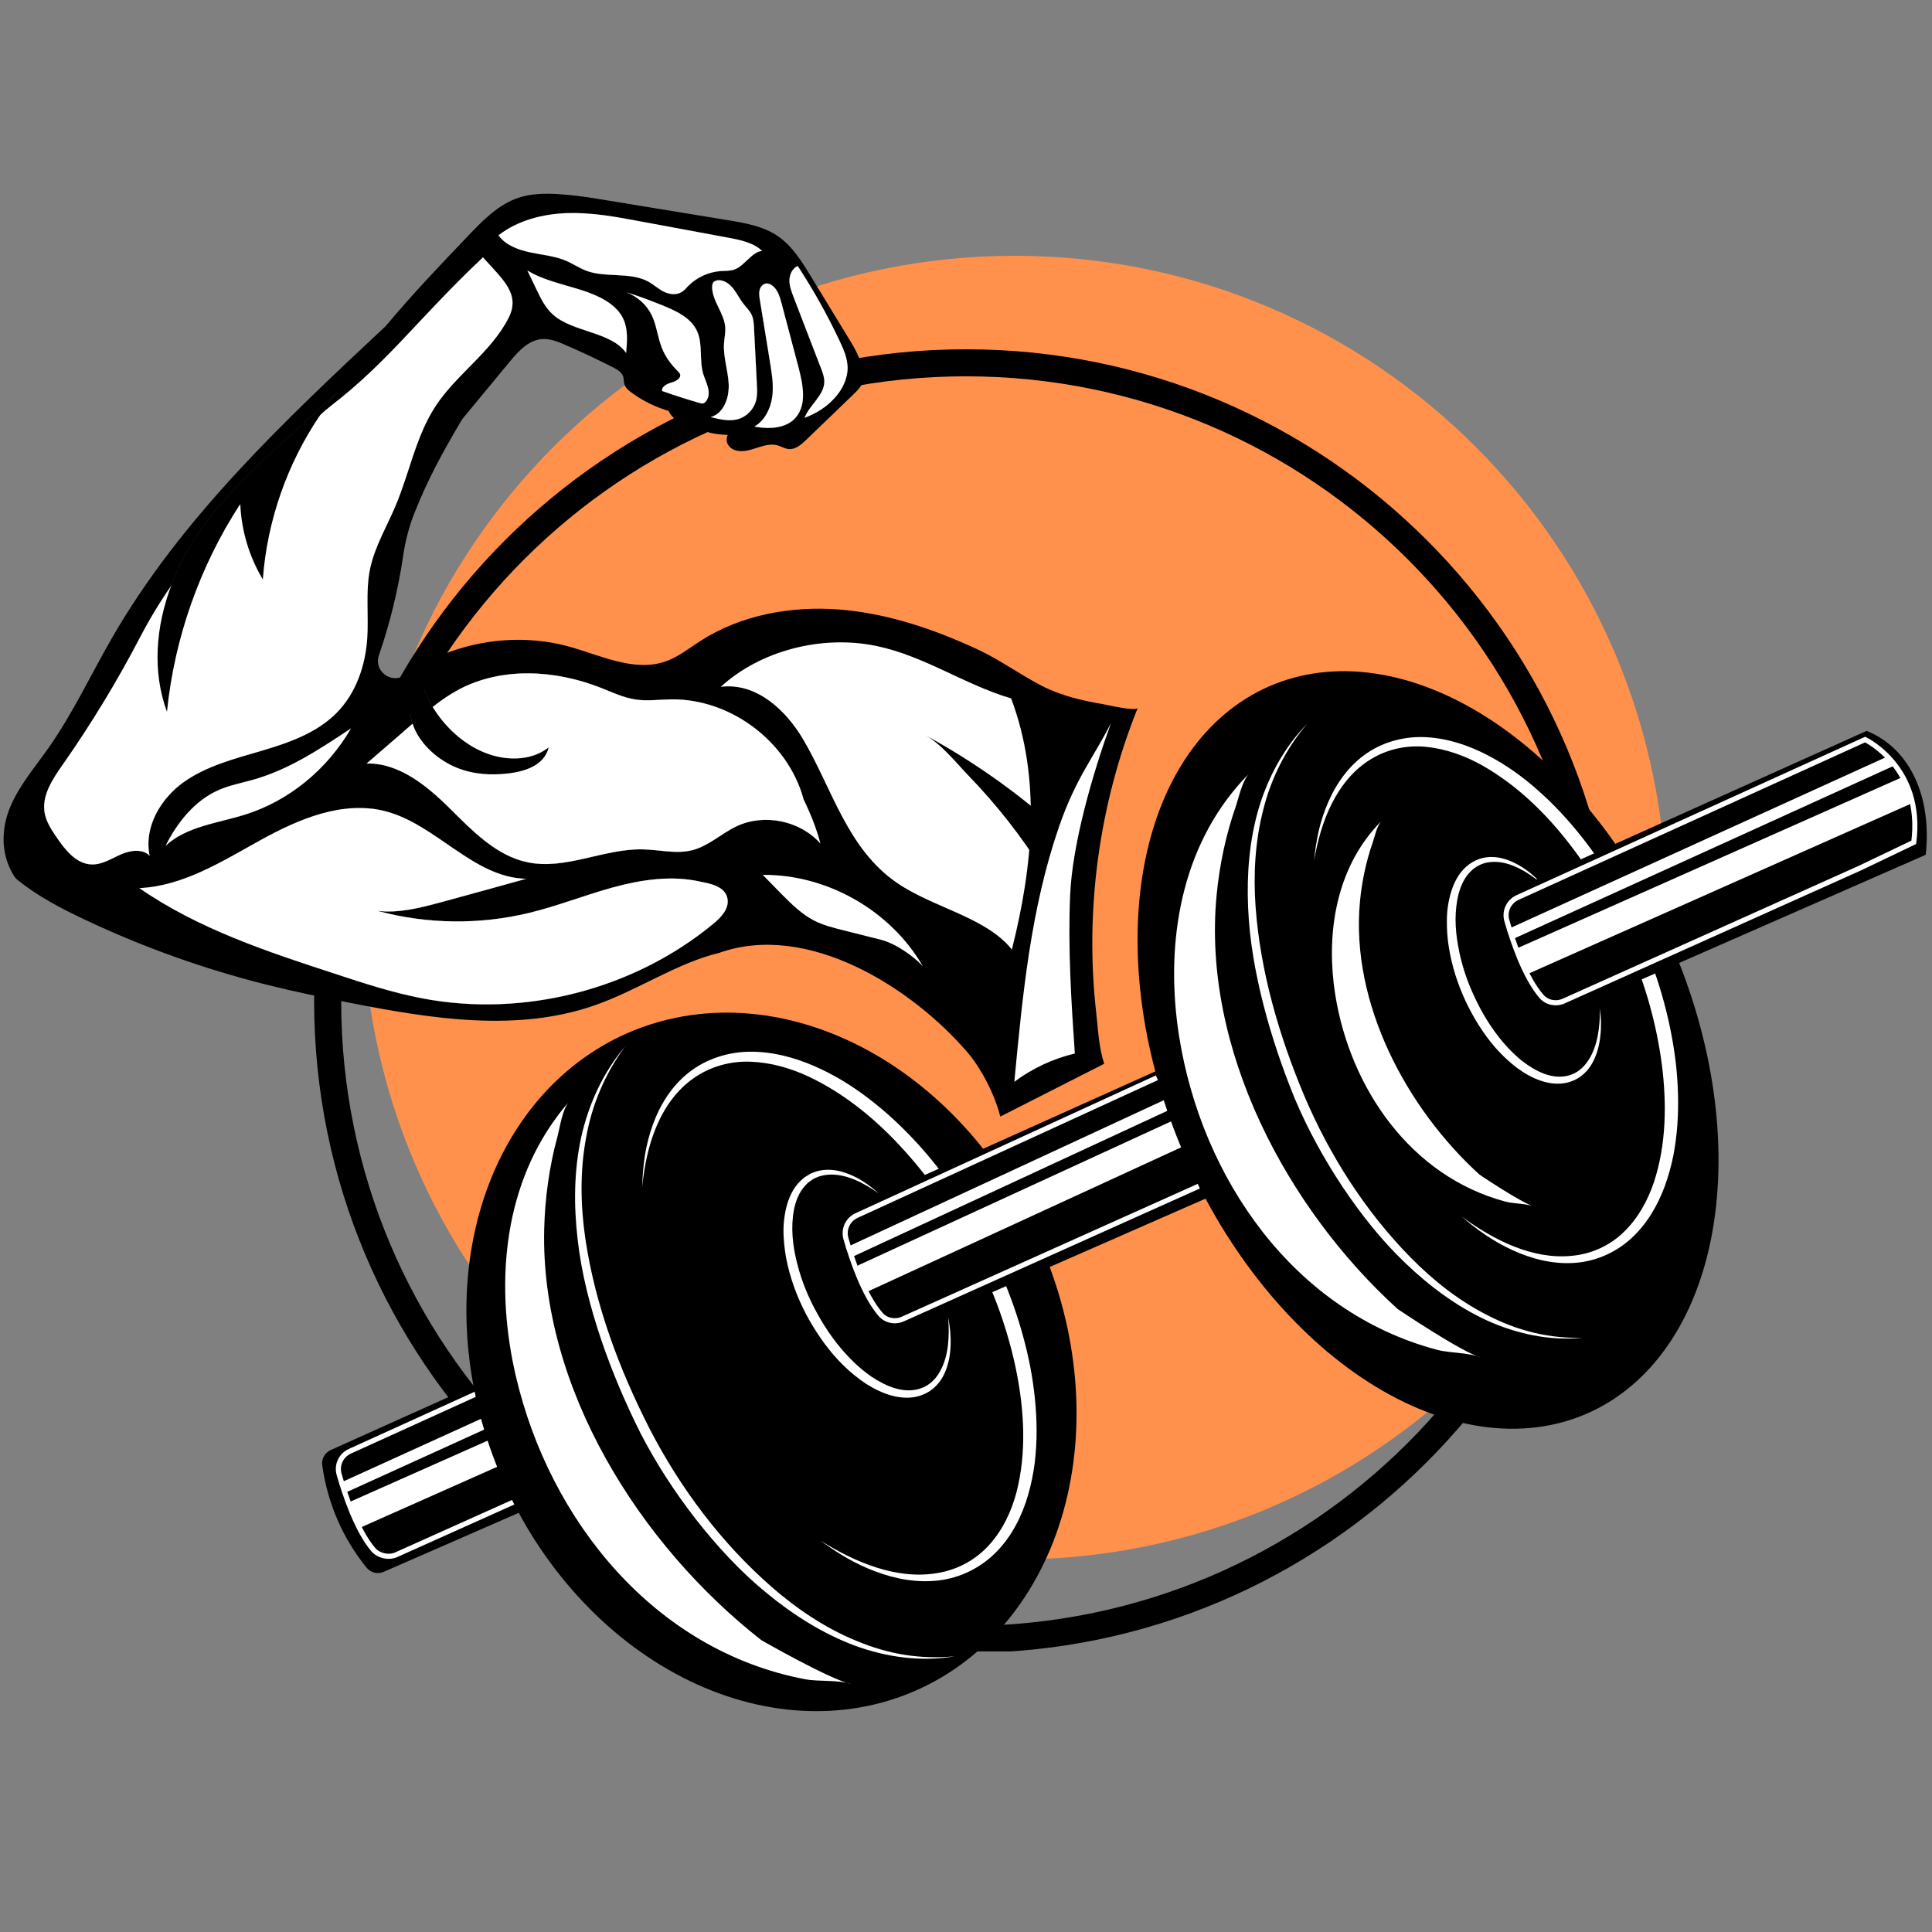 <svg xmlns="http://www.w3.org/2000/svg" xmlns:xlink="http://www.w3.org/1999/xlink" width="500" zoomAndPan="magnify" viewBox="0 0 375 375" height="500" preserveAspectRatio="xMidYMid meet" version="1.0"><rect x="0" y="0" width="375" height="375" fill="#808080" stroke="none"/><defs><clipPath id="b65976874f"><path d="M 70.41 49.648 L 323.465 49.648 L 323.465 302.699 L 70.41 302.699 Z M 70.41 49.648 " clip-rule="nonzero"/></clipPath><clipPath id="d0ac1876e2"><path d="M 196.938 49.648 C 127.059 49.648 70.41 106.293 70.41 176.172 C 70.41 246.051 127.059 302.699 196.938 302.699 C 266.816 302.699 323.465 246.051 323.465 176.172 C 323.465 106.293 266.816 49.648 196.938 49.648 Z M 196.938 49.648 " clip-rule="nonzero"/></clipPath><clipPath id="83d9ade20a"><path d="M 60.973 67.793 L 313.723 67.793 L 313.723 320.543 L 60.973 320.543 Z M 60.973 67.793 " clip-rule="nonzero"/></clipPath><clipPath id="e5ba09c167"><path d="M 187.496 67.793 C 117.617 67.793 60.973 124.438 60.973 194.312 C 60.973 264.188 117.617 320.836 187.496 320.836 C 257.371 320.836 314.016 264.188 314.016 194.312 C 314.016 124.438 257.371 67.793 187.496 67.793 Z M 187.496 67.793 " clip-rule="nonzero"/></clipPath><clipPath id="fe1a775f22"><path d="M 0 37.5 L 221 37.5 L 221 217 L 0 217 Z M 0 37.5 " clip-rule="nonzero"/></clipPath><clipPath id="4be0118403"><path d="M 0 184 L 221 184 L 221 351 L 0 351 Z M 0 184 " clip-rule="nonzero"/></clipPath></defs><g clip-path="url(#b65976874f)"><g clip-path="url(#d0ac1876e2)"><path fill="#ff914d" d="M 70.41 49.648 L 323.465 49.648 L 323.465 302.699 L 70.41 302.699 Z M 70.41 49.648 " fill-opacity="1" fill-rule="nonzero"/></g></g><g clip-path="url(#83d9ade20a)"><g clip-path="url(#e5ba09c167)"><path stroke-linecap="butt" transform="matrix(0.75, 0, 0, 0.75, 60.973, 67.791)" fill="none" stroke-linejoin="miter" d="M 168.697 0.002 C 75.525 0.002 -0.001 75.528 -0.001 168.695 C -0.001 261.862 75.525 337.393 168.697 337.393 C 261.864 337.393 337.39 261.862 337.39 168.695 C 337.39 75.528 261.864 0.002 168.697 0.002 Z M 168.697 0.002 " stroke="#000000" stroke-width="14" stroke-opacity="1" stroke-miterlimit="4"/></g></g><g clip-path="url(#fe1a775f22)"><path fill="#000000" d="M 220.844 137.387 C 220.527 138.148 214.727 136.781 214.031 136.664 C 209.836 135.941 205.824 135.012 202.023 133.02 C 197.895 130.855 194.105 128.094 189.875 126.105 C 181.344 122.137 172.273 119.039 162.891 118.305 C 153.516 117.582 143.746 119.355 135.855 124.473 C 133.688 125.855 131.648 127.52 129.242 128.359 C 123.133 130.527 116.641 127.211 110.414 125.492 C 99.699 122.562 87.742 124.641 78.664 131.012 C 76 132.883 72.488 130.262 73.547 127.191 C 75.703 120.918 77.289 114.457 78.25 107.895 C 78.672 105.016 79.395 102.195 80.477 99.484 C 83.02 93.113 85.711 88.113 89.711 81.367 C 92.789 77.645 95.871 73.926 98.938 70.203 C 100.613 68.195 102.543 66.039 105.145 65.82 C 106.699 65.68 108.215 66.293 109.66 66.918 C 112.816 68.285 115.945 69.75 119.004 71.312 C 119.797 71.719 120.66 72.211 120.945 73.055 C 121.113 73.559 121.043 74.121 121.211 74.625 C 121.422 75.309 122.004 75.793 122.59 76.211 C 124.758 77.805 127.203 79 129.777 79.762 C 130.539 81.434 132.352 82.484 134.262 81.672 C 135.824 84.02 138.883 84.324 141.258 84.422 C 140.656 85.699 141.398 86.84 142.426 87.285 C 143.746 87.855 145.258 87.473 146.645 87.008 C 148.02 86.562 149.484 86.055 150.883 86.434 C 151.633 86.641 152.309 87.086 153.07 87.164 C 154.395 87.285 155.523 86.293 156.477 85.383 C 159.516 82.453 162.555 79.535 165.594 76.605 C 166.484 75.754 167.406 74.816 167.621 73.609 C 167.742 73.035 167.672 72.449 167.535 71.875 C 167.059 69.918 166.207 68.074 165.148 66.363 L 157.395 53.648 C 155.605 50.711 153.723 47.66 150.844 45.742 C 148.039 43.883 144.586 43.277 141.258 42.734 L 116.035 38.598 C 113.441 38.16 110.828 37.824 108.215 37.668 C 105.68 37.52 103.086 37.578 100.68 38.371 C 96.742 39.664 93.723 42.773 90.859 45.781 C 85.406 51.48 79.961 57.199 74.883 63.277 C 55.191 81.703 35.195 100.465 21.73 123.836 C 17.613 130.973 14.129 138.492 9.375 145.23 C 6.762 148.941 3.723 152.465 1.98 156.652 C 0.289 160.688 0.012 165.668 2.703 169.992 C 2.902 170.316 3.168 170.605 3.465 170.844 C 7.414 174.008 11.93 176.375 16.504 178.52 C 27.809 183.863 39.641 188.09 51.758 191.129 C 57.141 192.484 62.598 193.602 68.062 194.672 C 83.793 197.758 100.441 200.41 115.559 195.086 C 123.887 192.156 131.449 186.902 139.625 184.941 C 156.812 178.855 177.016 191.711 187.809 204.289 C 190.273 207.16 193.016 212.188 194.152 216.727 L 214.32 206.477 C 213.27 203.238 213.141 199.887 212.766 196.512 C 210.527 176.543 213.34 156.027 220.844 137.387 Z M 121.531 68.512 C 118.609 64.363 111.242 64.535 107.352 61.09 C 105.828 59.742 104.957 57.922 104.105 56.141 C 103.512 54.926 102.938 53.707 102.355 52.492 C 105.086 54.242 108.926 55.094 112.492 56.191 C 116.055 57.309 119.68 58.941 121.035 62.02 C 121.914 63.98 121.727 66.293 121.531 68.512 Z M 137.082 77.832 C 136.941 78.02 136.754 78.211 136.527 78.289 C 136.289 78.367 136.031 78.297 135.816 78.23 C 133.359 77.527 130.934 76.754 128.539 75.902 C 128.312 75.152 129.379 74.527 130.223 74.289 C 131.062 74.062 132.141 73.539 132.023 72.758 C 131.984 72.449 131.734 72.223 131.527 72.016 C 130.211 70.719 129.121 69.215 128.449 67.492 C 127.648 65.465 127.449 63.176 126.508 61.207 C 125.527 59.18 123.746 57.578 121.578 56.746 C 124.145 57.516 126.113 58.301 128.074 59.07 C 130.984 60.23 134.113 61.574 135.328 64.344 C 136.449 66.867 135.688 69.996 136.52 72.648 C 137.062 74.352 138.199 76.219 137.082 77.832 Z M 143.387 81.328 C 141.785 81.84 139.922 81.484 137.922 80.961 C 140.457 80.266 141.555 77.199 141.438 74.566 C 141.32 71.945 140.379 69.371 140.527 66.738 C 140.586 65.652 140.844 64.574 140.766 63.484 C 140.535 60.762 138.27 58.488 138.219 55.766 C 138.219 55.449 138.25 55.102 138.43 54.844 C 138.676 54.52 139.09 54.391 139.496 54.391 C 140.617 54.379 141.617 55.133 142.32 56.012 C 143.023 56.883 143.508 57.914 144.18 58.812 C 144.773 59.605 145.535 60.297 145.934 61.199 C 146.27 61.969 146.309 62.82 146.348 63.652 C 146.535 67.324 146.723 71.004 146.914 74.668 C 146.973 75.727 147.02 76.793 146.742 77.793 C 146.309 79.438 145 80.801 143.387 81.328 Z M 154.844 51.641 C 157.883 56.301 160.613 61.168 162.98 66.207 C 163.762 67.848 164.504 69.582 164.523 71.402 C 164.523 73.629 163.426 75.727 161.91 77.348 C 160.414 78.98 158.523 80.207 156.168 81.098 C 157.129 78.574 159.961 76.793 159.988 74.094 C 159.988 73.184 159.664 72.312 159.336 71.449 C 157.562 66.848 155.793 62.227 154.012 57.605 C 153.613 56.566 153.199 55.488 153.227 54.371 C 153.25 53.254 153.812 52.066 154.844 51.641 Z M 149.773 55.34 C 150.91 56.102 151.336 57.527 151.684 58.832 C 152.801 63.07 153.922 67.285 155.039 71.508 C 155.883 74.734 156.613 78.535 154.438 81.059 C 152.734 83.039 149.676 83.402 146.438 82.801 C 148.426 81.645 149.547 79.355 149.871 77.09 C 150.188 74.816 149.812 72.508 149.445 70.234 C 148.793 66.227 148.141 62.207 147.488 58.211 C 147.379 57.578 147.289 56.922 147.438 56.289 C 147.586 55.668 148.09 55.094 148.734 55.023 C 149.102 54.992 149.465 55.133 149.773 55.34 Z M 110.125 41.367 C 114.836 41.219 119.48 42.07 124.055 42.93 C 129.766 43.988 135.496 45.059 141.219 46.117 C 143.645 46.562 146.211 47.078 147.934 48.711 C 145.961 48.84 144.586 51.551 142.586 52.301 C 141.734 52.617 140.812 52.559 139.914 52.617 C 137.547 52.777 135.223 53.848 133.566 55.527 C 133.152 55.965 132.766 56.43 132.23 56.734 C 131.16 57.348 129.805 57.121 128.758 56.578 C 127.707 56.031 126.855 55.223 125.816 54.656 C 122.32 52.746 117.629 53.965 113.855 52.578 C 112.453 52.055 111.223 51.195 109.859 50.621 C 107.68 49.68 105.184 49.48 102.84 48.977 C 100.484 48.461 98.066 47.551 96.762 45.672 C 100.512 42.762 105.402 41.516 110.125 41.367 Z M 23.445 165.855 C 21.621 166.656 19.84 167.832 17.852 167.793 C 14.77 167.746 12.582 164.906 10.871 162.352 C 9.949 160.996 9.031 159.582 8.691 157.957 C 8 154.516 10.188 151.238 12.219 148.359 C 17.73 140.473 22.742 132.238 27.184 123.711 C 29.078 120.086 31.066 116.812 33.215 113.734 C 34.641 109.926 36.582 106.281 38.887 102.977 C 45.977 92.805 56.094 85.207 65.289 76.301 C 64.18 77.676 63.141 79.09 62.152 80.543 C 62.875 79.883 63.617 79.258 64.367 78.676 C 75.555 70.016 81.238 61.754 93.742 49.957 C 97.574 54.262 101.078 57.043 98.719 61.691 C 95.363 68.324 88.645 72.598 84.555 78.812 C 80.703 84.68 79.477 91.844 76.723 98.297 C 75.031 102.305 72.742 106.105 71.844 110.352 C 70.902 114.824 71.594 119.473 71.27 124.047 C 70.895 129.289 69.07 134.566 65.387 138.316 C 61.547 142.242 56.121 144.152 50.855 145.707 C 45.59 147.262 40.113 148.645 35.641 151.824 C 31.176 155.02 27.879 160.57 29.047 166.102 C 27.633 164.695 25.266 165.043 23.445 165.855 Z M 68.129 141.383 C 63.516 149.328 56.16 155.375 47.707 158.078 C 42.344 159.777 36.273 160.352 32.145 164.164 C 34.441 159.582 37.855 155.324 42.559 153.297 C 44.727 152.367 47.074 151.941 49.34 151.289 C 56.184 149.32 62.211 145.32 68.129 141.383 Z M 138.438 179.324 C 122.934 192.109 101.621 197.559 81.891 193.77 C 76.207 192.68 70.695 190.879 65.199 189.078 C 51.945 184.746 38.492 180.32 27.047 172.387 C 35.531 172.008 43.074 167.211 50.508 163.105 C 57.945 158.988 66.496 155.344 74.723 157.441 C 84.664 159.977 91.879 170.387 102.137 170.574 C 96.621 172.109 91.098 173.641 85.574 175.137 C 81.555 176.215 77.418 177.293 73.277 176.809 C 82.852 179.391 93.066 179.531 102.711 177.195 C 108.234 175.859 113.539 173.73 119.023 172.238 C 124.508 170.742 130.332 169.871 135.875 171.117 C 137.41 171.457 140.902 171.902 141.23 174.602 C 141.457 176.504 139.914 178.094 138.438 179.324 Z M 143.012 160.363 C 140.043 161.758 137.566 164.191 134.41 165.012 C 131.289 165.824 128.016 164.945 124.797 164.863 C 117.262 164.688 109.859 168.891 102.473 167.387 C 96.336 166.152 91.703 161.262 87.246 156.859 C 82.781 152.457 77.406 148.051 71.141 148.211 C 74.082 145.656 77.031 143.125 79.969 140.57 C 80.012 140.543 80.051 140.504 80.09 140.473 C 79.051 137.215 79.949 133.801 81.988 132.863 C 82.445 134.348 83.129 135.82 83.98 137.227 C 85.574 135.969 87.238 134.812 89.02 133.863 C 97.375 129.41 107.75 130.012 116.559 133.484 C 118.809 134.367 121.023 135.434 123.402 135.781 C 125.656 136.117 127.945 135.781 130.223 135.754 C 141.754 135.574 152.871 143.914 155.941 155.027 C 155.586 154.535 158.039 158.977 159.227 163.719 C 155.297 159.293 148.367 157.859 143.012 160.363 Z M 143.012 160.363 " fill-opacity="1" fill-rule="nonzero"/></g><path fill="#000000" d="M 68.129 141.383 C 63.516 149.328 56.16 155.375 47.707 158.078 C 42.344 159.777 36.273 160.352 32.145 164.164 C 34.441 159.582 37.855 155.324 42.559 153.297 C 44.727 152.367 47.074 151.941 49.34 151.289 C 56.184 149.32 62.211 145.32 68.129 141.383 Z M 68.129 141.383 " fill-opacity="1" fill-rule="nonzero"/><path fill="#000000" d="M 98.719 61.691 C 95.363 68.324 88.645 72.598 84.555 78.812 C 80.703 84.68 79.477 91.844 76.723 98.297 C 75.031 102.305 72.742 106.105 71.844 110.352 C 70.902 114.824 71.594 119.473 71.27 124.047 C 70.895 129.289 69.07 134.566 65.387 138.316 C 61.547 142.242 56.121 144.152 50.855 145.707 C 45.59 147.262 40.113 148.645 35.641 151.824 C 31.176 155.02 27.879 160.57 29.047 166.102 C 27.633 164.695 25.266 165.043 23.445 165.855 C 21.621 166.656 19.84 167.832 17.852 167.793 C 14.77 167.746 12.582 164.906 10.871 162.352 C 9.949 160.996 9.031 159.582 8.691 157.957 C 8 154.516 10.188 151.238 12.219 148.359 C 17.73 140.473 22.742 132.238 27.184 123.711 C 29.078 120.086 31.066 116.812 33.215 113.734 C 34.641 109.926 36.582 106.281 38.887 102.977 C 45.977 92.805 56.094 85.207 65.289 76.301 C 64.18 77.676 63.141 79.09 62.152 80.543 C 62.875 79.883 63.617 79.258 64.367 78.676 C 75.555 70.016 81.238 61.754 93.742 49.957 C 97.574 54.262 101.078 57.043 98.719 61.691 Z M 98.719 61.691 " fill-opacity="1" fill-rule="nonzero"/><path fill="#000000" d="M 121.531 68.512 C 118.609 64.363 111.242 64.535 107.352 61.09 C 105.828 59.742 104.957 57.922 104.105 56.141 C 103.512 54.926 102.938 53.707 102.355 52.492 C 105.086 54.242 108.926 55.094 112.492 56.191 C 116.055 57.309 119.68 58.941 121.035 62.02 C 121.914 63.98 121.727 66.293 121.531 68.512 Z M 121.531 68.512 " fill-opacity="1" fill-rule="nonzero"/><path fill="#000000" d="M 137.082 77.832 C 136.941 78.02 136.754 78.211 136.527 78.289 C 136.289 78.367 136.031 78.297 135.816 78.23 C 133.359 77.527 130.934 76.754 128.539 75.902 C 128.312 75.152 129.379 74.527 130.223 74.289 C 131.062 74.062 132.141 73.539 132.023 72.758 C 131.984 72.449 131.734 72.223 131.527 72.016 C 130.211 70.719 129.121 69.215 128.449 67.492 C 127.648 65.465 127.449 63.176 126.508 61.207 C 125.527 59.18 123.746 57.578 121.578 56.746 C 124.145 57.516 126.113 58.301 128.074 59.07 C 130.984 60.23 134.113 61.574 135.328 64.344 C 136.449 66.867 135.688 69.996 136.52 72.648 C 137.062 74.352 138.199 76.219 137.082 77.832 Z M 137.082 77.832 " fill-opacity="1" fill-rule="nonzero"/><path fill="#000000" d="M 138.438 179.324 C 122.934 192.109 101.621 197.559 81.891 193.77 C 76.207 192.68 70.695 190.879 65.199 189.078 C 51.945 184.746 38.492 180.32 27.047 172.387 C 35.531 172.008 43.074 167.211 50.508 163.105 C 57.945 158.988 66.496 155.344 74.723 157.441 C 84.664 159.977 91.879 170.387 102.137 170.574 C 96.621 172.109 91.098 173.641 85.574 175.137 C 81.555 176.215 77.418 177.293 73.277 176.809 C 82.852 179.391 93.066 179.531 102.711 177.195 C 108.234 175.859 113.539 173.73 119.023 172.238 C 124.508 170.742 130.332 169.871 135.875 171.117 C 137.41 171.457 140.902 171.902 141.23 174.602 C 141.457 176.504 139.914 178.094 138.438 179.324 Z M 138.438 179.324 " fill-opacity="1" fill-rule="nonzero"/><path fill="#000000" d="M 147.934 48.711 C 145.961 48.84 144.586 51.551 142.586 52.301 C 141.734 52.617 140.812 52.559 139.914 52.617 C 137.547 52.777 135.223 53.848 133.566 55.527 C 133.152 55.965 132.766 56.43 132.23 56.734 C 131.16 57.348 129.805 57.121 128.758 56.578 C 127.707 56.031 126.855 55.223 125.816 54.656 C 122.32 52.746 117.629 53.965 113.855 52.578 C 112.453 52.055 111.223 51.195 109.859 50.621 C 107.68 49.68 105.184 49.48 102.84 48.977 C 100.484 48.461 98.066 47.551 96.762 45.672 C 100.512 42.762 105.402 41.516 110.125 41.367 C 114.836 41.219 119.48 42.07 124.055 42.93 C 129.766 43.988 135.496 45.059 141.219 46.117 C 143.645 46.562 146.211 47.078 147.934 48.711 Z M 147.934 48.711 " fill-opacity="1" fill-rule="nonzero"/><path fill="#000000" d="M 146.742 77.793 C 146.309 79.438 145 80.801 143.387 81.328 C 141.785 81.84 139.922 81.484 137.922 80.961 C 140.457 80.266 141.555 77.199 141.438 74.566 C 141.32 71.945 140.379 69.371 140.527 66.738 C 140.586 65.652 140.844 64.574 140.766 63.484 C 140.535 60.762 138.27 58.488 138.219 55.766 C 138.219 55.449 138.25 55.102 138.43 54.844 C 138.676 54.52 139.09 54.391 139.496 54.391 C 140.617 54.379 141.617 55.133 142.32 56.012 C 143.023 56.883 143.508 57.914 144.18 58.812 C 144.773 59.605 145.535 60.297 145.934 61.199 C 146.27 61.969 146.309 62.82 146.348 63.652 C 146.535 67.324 146.723 71.004 146.914 74.668 C 146.973 75.727 147.02 76.793 146.742 77.793 Z M 146.742 77.793 " fill-opacity="1" fill-rule="nonzero"/><path fill="#000000" d="M 154.438 81.059 C 152.734 83.039 149.676 83.402 146.438 82.801 C 148.426 81.645 149.547 79.355 149.871 77.09 C 150.188 74.816 149.812 72.508 149.445 70.234 C 148.793 66.227 148.141 62.207 147.488 58.211 C 147.379 57.578 147.289 56.922 147.438 56.289 C 147.586 55.668 148.09 55.094 148.734 55.023 C 149.102 54.992 149.465 55.133 149.773 55.34 C 150.91 56.102 151.336 57.527 151.684 58.832 C 152.801 63.07 153.922 67.285 155.039 71.508 C 155.883 74.734 156.613 78.535 154.438 81.059 Z M 154.438 81.059 " fill-opacity="1" fill-rule="nonzero"/><path fill="#000000" d="M 159.227 163.719 C 155.297 159.293 148.367 157.859 143.012 160.363 C 140.043 161.758 137.566 164.191 134.41 165.012 C 131.289 165.824 128.016 164.945 124.797 164.863 C 117.262 164.688 109.859 168.891 102.473 167.387 C 96.336 166.152 91.703 161.262 87.246 156.859 C 82.781 152.457 77.406 148.051 71.141 148.211 C 74.082 145.656 77.031 143.125 79.969 140.57 C 80.012 140.543 80.051 140.504 80.09 140.473 C 79.051 137.215 79.949 133.801 81.988 132.863 C 82.445 134.348 83.129 135.82 83.98 137.227 C 85.574 135.969 87.238 134.812 89.02 133.863 C 97.375 129.41 107.75 130.012 116.559 133.484 C 118.809 134.367 121.023 135.434 123.402 135.781 C 125.656 136.117 127.945 135.781 130.223 135.754 C 141.754 135.574 152.871 143.914 155.941 155.027 C 155.586 154.535 158.039 158.977 159.227 163.719 Z M 159.227 163.719 " fill-opacity="1" fill-rule="nonzero"/><path fill="#000000" d="M 164.523 71.402 C 164.523 73.629 163.426 75.727 161.91 77.348 C 160.414 78.98 158.523 80.207 156.168 81.098 C 157.129 78.574 159.961 76.793 159.988 74.094 C 159.988 73.184 159.664 72.312 159.336 71.449 C 157.562 66.848 155.793 62.227 154.012 57.605 C 153.613 56.566 153.199 55.488 153.227 54.371 C 153.25 53.254 153.812 52.066 154.844 51.641 C 157.883 56.301 160.613 61.168 162.98 66.207 C 163.762 67.848 164.504 69.582 164.523 71.402 Z M 164.523 71.402 " fill-opacity="1" fill-rule="nonzero"/><path fill="#ffffff" d="M 196.402 184.309 C 191.441 178.055 181.238 176.23 174.18 171.422 C 164.418 164.762 161.562 153.113 155.859 143.465 C 152.621 137.98 146.895 132.43 139.895 133.316 C 147.531 126.305 159.48 123.168 170.113 125.383 C 179.422 127.32 187.219 132.891 196.262 135.562 C 202.113 151.156 200.5 168.043 196.402 184.309 Z M 196.402 184.309 " fill-opacity="1" fill-rule="nonzero"/><path fill="#ffffff" d="M 159.23 163.711 C 155.301 159.289 148.371 157.855 143.016 160.359 C 140.043 161.754 137.57 164.188 134.41 165.008 C 131.293 165.82 128.016 164.938 124.797 164.859 C 117.266 164.684 109.859 168.887 102.473 167.383 C 96.336 166.145 91.703 161.258 87.25 156.855 C 82.785 152.449 77.41 148.047 71.141 148.207 C 74.082 145.652 77.031 143.121 79.973 140.566 C 80.012 140.535 80.051 140.496 80.09 140.469 C 81.367 139.359 82.656 138.262 83.98 137.223 C 85.574 135.965 87.238 134.809 89.02 133.855 C 97.375 129.402 107.75 130.008 116.562 133.48 C 118.809 134.363 121.027 135.43 123.402 135.777 C 125.66 136.113 127.945 135.777 130.223 135.746 C 141.758 135.57 152.875 143.91 155.941 155.023 C 155.586 154.527 158.043 158.973 159.23 163.711 Z M 159.23 163.711 " fill-opacity="1" fill-rule="nonzero"/><path fill="#ffffff" d="M 138.441 179.316 C 122.938 192.102 101.625 197.555 81.895 193.766 C 76.211 192.676 70.695 190.875 65.203 189.074 C 51.945 184.742 38.492 180.316 27.051 172.379 C 35.531 172.004 43.078 167.207 50.512 163.098 C 57.945 158.98 66.5 155.34 74.727 157.438 C 84.664 159.973 91.883 170.383 102.137 170.57 C 96.625 172.105 91.102 173.637 85.574 175.133 C 81.555 176.211 77.418 177.289 73.281 176.805 C 82.852 179.387 93.07 179.523 102.711 177.191 C 108.234 175.855 113.543 173.727 119.027 172.23 C 124.512 170.738 130.332 169.867 135.875 171.113 C 137.41 171.449 140.906 171.895 141.23 174.598 C 141.461 176.496 139.914 178.09 138.441 179.316 Z M 138.441 179.316 " fill-opacity="1" fill-rule="nonzero"/><path fill="#ffffff" d="M 98.723 61.688 C 95.367 68.32 88.645 72.594 84.555 78.809 C 80.707 84.676 79.477 91.84 76.727 98.293 C 75.031 102.301 72.746 106.102 71.844 110.344 C 70.906 114.816 71.598 119.469 71.27 124.039 C 70.895 129.285 69.074 134.559 65.391 138.309 C 61.551 142.238 56.125 144.148 50.859 145.703 C 45.59 147.254 40.117 148.641 35.641 151.816 C 31.176 155.016 27.879 160.566 29.047 166.098 C 27.633 164.691 25.266 165.039 23.445 165.848 C 21.625 166.652 19.844 167.828 17.852 167.789 C 14.773 167.738 12.586 164.898 10.871 162.348 C 9.953 160.992 9.031 159.574 8.695 157.953 C 8 154.508 10.191 151.234 12.219 148.355 C 17.734 140.469 22.742 132.234 27.188 123.703 C 29.078 120.082 31.066 116.809 33.215 113.73 C 37.105 108.129 41.492 103.16 46.59 97.887 C 46.602 97.875 46.621 97.855 46.641 97.836 C 46.918 97.539 47.215 97.242 47.5 96.945 C 52.332 92 56.887 85.348 62.152 80.539 C 62.875 79.875 63.617 79.254 64.371 78.668 C 75.559 70.012 81.238 61.746 93.742 49.953 C 97.574 54.258 101.078 57.039 98.723 61.688 Z M 98.723 61.688 " fill-opacity="1" fill-rule="nonzero"/><path fill="#ffffff" d="M 68.133 141.379 C 63.52 149.324 56.164 155.371 47.711 158.07 C 42.344 159.773 36.277 160.348 32.148 164.156 C 34.445 159.574 37.859 155.32 42.562 153.293 C 44.73 152.363 47.074 151.938 49.344 151.285 C 56.184 149.312 62.211 145.316 68.133 141.379 Z M 68.133 141.379 " fill-opacity="1" fill-rule="nonzero"/><path fill="#ffffff" d="M 121.531 68.508 C 118.609 64.359 111.246 64.527 107.355 61.086 C 105.832 59.738 104.961 57.918 104.109 56.137 C 103.516 54.918 102.941 53.703 102.355 52.484 C 105.09 54.238 108.93 55.09 112.492 56.188 C 116.059 57.305 119.68 58.938 121.035 62.016 C 121.918 63.973 121.73 66.289 121.531 68.508 Z M 121.531 68.508 " fill-opacity="1" fill-rule="nonzero"/><path fill="#ffffff" d="M 137.082 77.828 C 136.945 78.016 136.758 78.203 136.531 78.285 C 136.293 78.363 136.035 78.293 135.816 78.223 C 133.363 77.52 130.938 76.75 128.539 75.898 C 128.312 75.145 129.383 74.523 130.223 74.285 C 131.066 74.059 132.145 73.535 132.023 72.75 C 131.984 72.445 131.738 72.219 131.531 72.008 C 130.215 70.715 129.125 69.211 128.453 67.488 C 127.648 65.457 127.453 63.172 126.512 61.203 C 125.531 59.176 123.75 57.57 121.582 56.742 C 124.145 57.512 126.113 58.293 128.074 59.066 C 130.984 60.223 134.113 61.57 135.332 64.34 C 136.449 66.863 135.688 69.992 136.52 72.645 C 137.062 74.344 138.203 76.215 137.082 77.828 Z M 137.082 77.828 " fill-opacity="1" fill-rule="nonzero"/><path fill="#ffffff" d="M 146.746 77.789 C 146.309 79.43 145.004 80.797 143.391 81.32 C 141.785 81.836 139.926 81.48 137.926 80.957 C 140.461 80.262 141.559 77.195 141.441 74.562 C 141.32 71.941 140.379 69.367 140.527 66.734 C 140.59 65.648 140.848 64.566 140.766 63.48 C 140.539 60.758 138.273 58.48 138.223 55.762 C 138.223 55.445 138.254 55.098 138.43 54.84 C 138.68 54.516 139.094 54.387 139.5 54.387 C 140.617 54.375 141.617 55.129 142.32 56.008 C 143.023 56.879 143.508 57.91 144.184 58.809 C 144.777 59.602 145.539 60.293 145.934 61.195 C 146.27 61.965 146.309 62.816 146.352 63.648 C 146.539 67.32 146.727 71 146.914 74.66 C 146.973 75.719 147.023 76.789 146.746 77.789 Z M 146.746 77.789 " fill-opacity="1" fill-rule="nonzero"/><path fill="#ffffff" d="M 154.438 81.055 C 152.734 83.031 149.676 83.398 146.438 82.797 C 148.43 81.637 149.547 79.352 149.875 77.086 C 150.191 74.809 149.816 72.504 149.449 70.227 C 148.797 66.219 148.141 62.203 147.488 58.207 C 147.379 57.57 147.289 56.918 147.438 56.285 C 147.586 55.66 148.094 55.09 148.734 55.02 C 149.102 54.988 149.469 55.129 149.773 55.336 C 150.914 56.098 151.34 57.523 151.688 58.828 C 152.805 63.062 153.922 67.281 155.043 71.504 C 155.883 74.73 156.617 78.531 154.438 81.055 Z M 154.438 81.055 " fill-opacity="1" fill-rule="nonzero"/><path fill="#ffffff" d="M 164.527 71.395 C 164.527 73.621 163.426 75.719 161.914 77.344 C 160.418 78.977 158.527 80.203 156.172 81.094 C 157.129 78.57 159.961 76.789 159.992 74.086 C 159.992 73.176 159.664 72.305 159.34 71.445 C 157.566 66.844 155.793 62.223 154.012 57.602 C 153.617 56.562 153.199 55.484 153.23 54.367 C 153.25 53.246 153.812 52.059 154.844 51.633 C 157.883 56.297 160.617 61.164 162.98 66.199 C 163.762 67.844 164.508 69.574 164.527 71.395 Z M 164.527 71.395 " fill-opacity="1" fill-rule="nonzero"/><path fill="#ffffff" d="M 147.934 48.707 C 145.965 48.832 144.586 51.547 142.59 52.297 C 141.738 52.613 140.816 52.555 139.914 52.613 C 137.551 52.773 135.223 53.84 133.57 55.523 C 133.152 55.957 132.77 56.426 132.234 56.73 C 131.164 57.344 129.809 57.117 128.758 56.574 C 127.707 56.027 126.859 55.215 125.816 54.652 C 122.324 52.742 117.633 53.961 113.859 52.574 C 112.453 52.051 111.227 51.188 109.859 50.613 C 107.684 49.676 105.188 49.477 102.84 48.973 C 100.484 48.457 98.07 47.547 96.762 45.668 C 100.516 42.758 105.406 41.512 110.129 41.363 C 114.84 41.215 119.48 42.066 124.055 42.926 C 129.77 43.984 135.5 45.055 141.223 46.113 C 143.648 46.559 146.211 47.074 147.934 48.707 Z M 147.934 48.707 " fill-opacity="1" fill-rule="nonzero"/><path fill="#000000" d="M 65.293 76.293 C 64.184 77.668 63.145 79.086 62.152 80.539 C 55.75 89.961 51.848 101.082 51.016 112.461 C 48.371 108.059 46.848 102.984 46.641 97.836 L 46.641 97.809 C 46.621 97.836 46.609 97.855 46.59 97.887 C 38.762 109.93 33.852 123.863 32.406 138.152 C 29.516 130.293 30.246 121.645 33.215 113.73 C 34.641 109.918 36.582 106.277 38.891 102.973 C 45.977 92.801 56.094 85.199 65.293 76.293 Z M 65.293 76.293 " fill-opacity="1" fill-rule="nonzero"/><path fill="#000000" d="M 106.492 145.07 C 105.684 148.473 102.07 149.73 98.594 150.125 C 95.438 150.48 92.02 150.371 88.625 148.996 C 85.238 147.613 81.895 144.793 80.398 141.309 C 80.281 141.031 80.18 140.754 80.09 140.469 C 79.051 137.211 79.953 133.797 81.992 132.859 C 82.449 134.344 83.129 135.816 83.98 137.223 C 86.09 140.715 89.258 143.754 92.762 145.504 C 97.684 147.957 103.098 147.781 106.492 145.07 Z M 106.492 145.07 " fill-opacity="1" fill-rule="nonzero"/><path fill="#000000" d="M 179.535 142.656 C 187.926 147.234 195.77 152.637 202.887 158.738 C 204.551 160.168 206.211 161.672 207.191 163.559 C 208.254 165.605 208.438 167.938 208.504 170.211 C 208.586 172.855 208.996 176.156 208.164 178.68 C 205.707 177.066 204.008 171.516 202.414 168.965 C 200.371 165.688 198.141 162.508 195.734 159.438 C 193.332 156.371 190.758 153.414 188.023 150.586 C 185.602 148.078 182.703 144.387 179.535 142.656 Z M 179.535 142.656 " fill-opacity="1" fill-rule="nonzero"/><path fill="#000000" d="M 62.547 284.434 C 63.59 291.844 66.594 298.707 71.156 304.289 C 71.957 305.27 73.312 305.598 74.469 305.094 L 147.133 273.352 C 148.355 262.434 144.293 252.781 135.668 249.301 L 64.176 281.461 C 63.031 281.977 62.371 283.188 62.547 284.434 Z M 62.547 284.434 " fill-opacity="1" fill-rule="nonzero"/><path stroke-linecap="butt" transform="matrix(0.99, 0, 0, 0.99, 0.693, 37.602)" fill-opacity="1" fill="#000000" fill-rule="nonzero" stroke-linejoin="miter" d="M 66.241 253.832 L 141.184 219.754 " stroke="#ffffff" stroke-width="2.179" stroke-opacity="1" stroke-miterlimit="10"/><path fill="#000000" d="M 68.617 294.031 L 143.789 260.645 " fill-opacity="1" fill-rule="nonzero"/><g clip-path="url(#4be0118403)"><path stroke-linecap="butt" transform="matrix(0.99, 0, 0, 0.99, 0.693, 37.602)" fill="none" stroke-linejoin="miter" d="M 68.613 259.134 L 144.546 225.395 " stroke="#ffffff" stroke-width="5.448" stroke-opacity="1" stroke-miterlimit="10"/></g><path stroke-linecap="butt" transform="matrix(0.99, 0, 0, 0.99, 0.693, 37.602)" fill="none" stroke-linejoin="miter" d="M 134.974 240.806 L 76.954 266.851 C 75.506 267.498 73.493 267.033 72.472 265.821 C 69.256 262.012 66.939 255.1 65.787 251.065 C 65.27 249.257 66.158 247.351 67.867 246.565 L 136.031 215.589 C 136.031 215.589 147.478 221.025 145.572 235.733 Z M 134.974 240.806 " stroke="#ffffff" stroke-width="1" stroke-opacity="1" stroke-miterlimit="10"/><path fill="#000000" d="M 201.965 241.527 C 202.422 242.57 202.855 243.625 203.27 244.688 C 203.688 245.746 204.078 246.816 204.449 247.895 C 204.82 248.969 205.168 250.051 205.496 251.141 C 205.82 252.227 206.125 253.32 206.406 254.418 C 206.688 255.516 206.945 256.617 207.184 257.723 C 207.418 258.824 207.629 259.93 207.82 261.039 C 208.008 262.148 208.172 263.258 208.316 264.367 C 208.457 265.477 208.574 266.586 208.672 267.691 C 208.766 268.801 208.836 269.906 208.887 271.012 C 208.934 272.113 208.957 273.215 208.957 274.312 C 208.957 275.41 208.934 276.504 208.883 277.59 C 208.836 278.68 208.766 279.762 208.672 280.836 C 208.574 281.914 208.457 282.98 208.316 284.043 C 208.172 285.105 208.008 286.16 207.816 287.203 C 207.629 288.246 207.418 289.281 207.18 290.309 C 206.945 291.332 206.688 292.344 206.406 293.348 C 206.125 294.352 205.82 295.34 205.492 296.32 C 205.168 297.297 204.82 298.262 204.449 299.215 C 204.078 300.164 203.684 301.102 203.27 302.023 C 202.855 302.945 202.422 303.855 201.965 304.746 C 201.508 305.637 201.027 306.508 200.531 307.367 C 200.031 308.223 199.516 309.062 198.977 309.887 C 198.438 310.707 197.879 311.512 197.301 312.293 C 196.727 313.078 196.129 313.844 195.516 314.59 C 194.898 315.332 194.266 316.059 193.617 316.762 C 192.965 317.465 192.297 318.145 191.609 318.809 C 190.926 319.469 190.223 320.105 189.508 320.723 C 188.789 321.34 188.055 321.93 187.305 322.5 C 186.555 323.07 185.793 323.617 185.016 324.141 C 184.234 324.664 183.445 325.16 182.637 325.637 C 181.832 326.109 181.012 326.559 180.184 326.984 C 179.352 327.406 178.508 327.805 177.652 328.18 C 176.797 328.551 175.934 328.898 175.059 329.223 C 174.18 329.543 173.297 329.84 172.398 330.109 C 171.504 330.379 170.602 330.621 169.688 330.836 C 168.777 331.051 167.855 331.242 166.93 331.402 C 166 331.566 165.066 331.703 164.129 331.809 C 163.188 331.918 162.242 332 161.293 332.055 C 160.34 332.109 159.387 332.133 158.43 332.133 C 157.469 332.133 156.508 332.105 155.543 332.051 C 154.578 331.996 153.613 331.914 152.645 331.805 C 151.676 331.695 150.707 331.559 149.738 331.398 C 148.77 331.234 147.801 331.043 146.832 330.828 C 145.867 330.609 144.898 330.367 143.934 330.098 C 142.969 329.828 142.008 329.531 141.051 329.207 C 140.094 328.887 139.137 328.539 138.188 328.164 C 137.238 327.789 136.293 327.391 135.352 326.965 C 134.41 326.539 133.477 326.09 132.551 325.617 C 131.621 325.141 130.703 324.641 129.789 324.117 C 128.879 323.594 127.973 323.047 127.078 322.477 C 126.184 321.906 125.297 321.312 124.422 320.695 C 123.547 320.078 122.68 319.441 121.824 318.781 C 120.973 318.117 120.129 317.438 119.297 316.73 C 118.465 316.027 117.648 315.301 116.84 314.559 C 116.035 313.812 115.242 313.047 114.465 312.262 C 113.688 311.477 112.922 310.676 112.172 309.852 C 111.426 309.031 110.691 308.188 109.973 307.332 C 109.254 306.473 108.555 305.598 107.867 304.707 C 107.184 303.816 106.516 302.91 105.863 301.988 C 105.215 301.062 104.582 300.125 103.965 299.176 C 103.352 298.223 102.754 297.258 102.176 296.277 C 101.602 295.301 101.043 294.309 100.504 293.305 C 99.965 292.305 99.449 291.289 98.949 290.266 C 98.449 289.238 97.973 288.203 97.516 287.16 C 97.059 286.113 96.625 285.062 96.211 284 C 95.797 282.938 95.402 281.867 95.031 280.793 C 94.66 279.715 94.312 278.633 93.984 277.547 C 93.66 276.457 93.355 275.363 93.074 274.266 C 92.793 273.168 92.535 272.07 92.301 270.965 C 92.062 269.859 91.852 268.754 91.664 267.645 C 91.473 266.539 91.309 265.43 91.164 264.32 C 91.023 263.211 90.906 262.102 90.809 260.992 C 90.715 259.887 90.645 258.781 90.598 257.676 C 90.551 256.57 90.523 255.469 90.523 254.375 C 90.523 253.277 90.551 252.184 90.598 251.094 C 90.645 250.008 90.715 248.926 90.809 247.848 C 90.906 246.773 91.023 245.703 91.168 244.641 C 91.309 243.582 91.473 242.527 91.664 241.484 C 91.852 240.438 92.066 239.402 92.301 238.379 C 92.535 237.355 92.793 236.34 93.074 235.336 C 93.355 234.336 93.66 233.344 93.988 232.367 C 94.312 231.387 94.664 230.422 95.035 229.473 C 95.402 228.52 95.797 227.582 96.211 226.66 C 96.625 225.738 97.062 224.832 97.52 223.941 C 97.977 223.051 98.453 222.176 98.949 221.32 C 99.449 220.461 99.969 219.621 100.504 218.801 C 101.043 217.98 101.602 217.176 102.18 216.391 C 102.758 215.605 103.352 214.844 103.969 214.098 C 104.582 213.352 105.215 212.629 105.867 211.926 C 106.516 211.223 107.184 210.539 107.871 209.879 C 108.555 209.219 109.258 208.582 109.977 207.965 C 110.691 207.348 111.426 206.754 112.176 206.184 C 112.926 205.613 113.688 205.07 114.469 204.547 C 115.246 204.023 116.039 203.523 116.844 203.051 C 117.648 202.578 118.469 202.129 119.301 201.703 C 120.129 201.277 120.973 200.879 121.828 200.508 C 122.684 200.133 123.547 199.785 124.426 199.465 C 125.301 199.145 126.188 198.848 127.082 198.578 C 127.977 198.309 128.879 198.066 129.793 197.852 C 130.707 197.633 131.625 197.445 132.555 197.281 C 133.48 197.121 134.414 196.984 135.355 196.875 C 136.293 196.77 137.238 196.688 138.191 196.633 C 139.141 196.578 140.094 196.551 141.055 196.551 C 142.012 196.551 142.973 196.578 143.938 196.633 C 144.902 196.691 145.867 196.773 146.836 196.879 C 147.805 196.988 148.773 197.125 149.742 197.289 C 150.711 197.453 151.68 197.641 152.648 197.859 C 153.617 198.074 154.582 198.32 155.547 198.59 C 156.512 198.859 157.473 199.156 158.43 199.477 C 159.391 199.801 160.344 200.148 161.293 200.523 C 162.246 200.898 163.191 201.297 164.129 201.723 C 165.07 202.145 166.004 202.598 166.93 203.07 C 167.859 203.547 168.777 204.043 169.691 204.566 C 170.605 205.09 171.508 205.637 172.402 206.207 C 173.297 206.777 174.184 207.371 175.059 207.988 C 175.938 208.605 176.801 209.246 177.656 209.906 C 178.512 210.566 179.352 211.25 180.184 211.953 C 181.016 212.66 181.836 213.383 182.641 214.129 C 183.445 214.875 184.238 215.641 185.016 216.422 C 185.793 217.207 186.559 218.012 187.309 218.836 C 188.059 219.656 188.789 220.496 189.508 221.355 C 190.227 222.211 190.93 223.086 191.613 223.977 C 192.297 224.871 192.965 225.777 193.617 226.699 C 194.27 227.621 194.902 228.559 195.516 229.512 C 196.129 230.461 196.727 231.43 197.305 232.406 C 197.883 233.387 198.438 234.375 198.977 235.379 C 199.516 236.383 200.035 237.398 200.531 238.422 C 201.031 239.445 201.508 240.48 201.965 241.527 Z M 201.965 241.527 " fill-opacity="1" fill-rule="nonzero"/><path fill="#ffffff" d="M 121.328 203.133 C 117.406 208.418 114.828 214.59 113.73 221 C 112.555 227.406 112.68 233.988 113.613 240.422 C 115.527 253.309 120.168 265.703 126.082 277.305 C 132.039 288.855 140.004 299.484 149.805 308.051 C 154.707 312.312 160.164 316.004 166.191 318.473 C 169.191 319.73 172.328 320.676 175.551 321.195 C 178.773 321.707 182.07 321.816 185.344 321.48 C 178.844 322.617 172.051 321.676 165.836 319.387 C 159.609 317.043 153.934 313.426 148.812 309.219 C 143.668 305.023 139.164 300.102 135.074 294.895 C 131.008 289.668 127.379 284.098 124.332 278.203 C 121.367 272.281 118.773 266.195 116.652 259.926 C 114.551 253.66 112.875 247.211 112.125 240.613 C 111.355 234.039 111.391 227.309 112.793 220.812 C 114.227 214.348 117.055 208.148 121.328 203.133 Z M 121.328 203.133 " fill-opacity="1" fill-rule="nonzero"/><path fill="#ffffff" d="M 165.223 326.875 C 162.688 326 158.969 326.449 156.27 325.938 C 127.027 320.391 106.672 295.121 100.137 267.156 C 96.156 250.121 97.406 231.211 108.098 216.766 C 108.828 215.781 109.586 214.785 110.453 213.918 C 109.16 215.211 108.66 218.914 108.211 220.574 C 106.617 226.43 105.777 232.5 105.629 238.566 C 104.887 269.449 124.266 299.969 147.797 318.367 C 147.797 318.367 161.156 326.031 165.223 326.875 Z M 165.223 326.875 " fill-opacity="1" fill-rule="nonzero"/><path fill="#ffffff" d="M 124.656 230.344 C 124.707 228.309 124.867 226.27 125.18 224.242 C 125.5 222.223 126.023 220.227 126.723 218.285 C 128.113 214.422 130.406 210.734 133.766 208.121 C 137.109 205.504 141.406 204.148 145.648 204.137 C 149.906 204.117 154.074 205.215 157.91 206.863 C 161.762 208.516 165.344 210.711 168.633 213.246 C 171.941 215.766 174.98 218.609 177.793 221.648 C 183.414 227.742 188.039 234.68 191.828 242.016 C 195.566 249.383 198.402 257.23 199.988 265.375 C 200.754 269.449 201.195 273.594 201.203 277.762 C 201.207 279.844 201.074 281.93 200.832 284.008 C 200.559 286.082 200.141 288.141 199.559 290.164 C 198.383 294.188 196.445 298.113 193.441 301.18 C 190.465 304.25 186.414 306.273 182.211 306.758 C 178.008 307.266 173.801 306.48 169.961 305.031 C 166.09 303.609 162.551 301.473 159.281 299.051 C 162.73 301.207 166.371 303.082 170.215 304.285 C 174.043 305.504 178.121 306.008 181.996 305.32 C 185.875 304.695 189.445 302.723 192.027 299.84 C 194.625 296.965 196.344 293.344 197.328 289.543 C 199.277 281.891 198.809 273.715 197.23 265.918 C 195.621 258.09 192.855 250.488 189.184 243.363 C 185.559 236.219 181.078 229.48 175.719 223.535 C 170.402 217.582 164.141 212.359 156.973 208.973 C 153.395 207.297 149.535 206.215 145.637 206.074 C 141.742 205.934 137.824 207.012 134.629 209.285 C 131.402 211.52 129.008 214.883 127.449 218.574 C 125.871 222.273 125.062 226.297 124.656 230.344 Z M 124.656 230.344 " fill-opacity="1" fill-rule="nonzero"/><path fill="#ffffff" d="M 184.035 255.699 C 184.398 257.492 184.586 259.336 184.508 261.191 C 184.438 263.039 184.105 264.922 183.289 266.664 C 182.496 268.398 181.039 269.949 179.172 270.688 C 177.312 271.477 175.219 271.422 173.352 270.953 C 171.465 270.48 169.727 269.625 168.121 268.609 C 166.547 267.555 165.074 266.363 163.727 265.047 C 161.039 262.41 158.844 259.336 156.996 256.086 C 155.18 252.82 153.762 249.32 152.906 245.664 C 152.461 243.84 152.211 241.961 152.109 240.078 C 151.988 238.191 152.164 236.27 152.609 234.402 C 153.07 232.547 153.879 230.684 155.305 229.277 C 155.68 228.949 156.012 228.574 156.457 228.336 C 156.879 228.07 157.289 227.793 157.758 227.621 C 158.676 227.246 159.656 227.059 160.625 227.047 C 162.574 227.027 164.41 227.652 166.062 228.48 C 167.727 229.312 169.215 230.43 170.574 231.656 C 169.082 230.594 167.512 229.645 165.844 228.957 C 164.184 228.285 162.395 227.855 160.668 228.016 C 159.812 228.09 158.977 228.293 158.223 228.66 C 157.832 228.828 157.5 229.09 157.16 229.328 C 156.797 229.539 156.539 229.887 156.242 230.172 C 155.121 231.418 154.453 233.051 154.117 234.746 C 153.457 238.16 153.836 241.785 154.727 245.219 C 155.59 248.672 156.961 252.012 158.727 255.125 C 160.461 258.25 162.555 261.188 165.051 263.723 C 166.289 265 167.645 266.148 169.082 267.168 C 170.547 268.137 172.102 268.973 173.75 269.465 C 175.391 269.957 177.141 270.039 178.707 269.484 C 180.293 268.969 181.605 267.746 182.434 266.219 C 183.305 264.703 183.777 262.934 183.992 261.148 C 184.195 259.355 184.188 257.523 184.035 255.699 Z M 184.035 255.699 " fill-opacity="1" fill-rule="nonzero"/><path fill="#000000" d="M 163.586 235.219 C 165.297 243.758 169.262 252.141 175.086 258.496 L 245.5 227.605 C 240.715 220.207 236.789 212.043 234.035 203.559 Z M 163.586 235.219 " fill-opacity="1" fill-rule="nonzero"/><path stroke-linecap="butt" transform="matrix(0.99, 0, 0, 0.99, 0.693, 37.602)" fill-opacity="1" fill="#000000" fill-rule="nonzero" stroke-linejoin="miter" d="M 165.605 207.608 L 229.958 177.773 " stroke="#ffffff" stroke-width="2.179" stroke-opacity="1" stroke-miterlimit="10"/><path stroke-linecap="butt" transform="matrix(0.99, 0, 0, 0.99, 0.693, 37.602)" fill-opacity="1" fill="#000000" fill-rule="nonzero" stroke-linejoin="miter" d="M 167.976 212.905 L 232.941 183.015 " stroke="#ffffff" stroke-width="5.448" stroke-opacity="1" stroke-miterlimit="10"/><path fill="#000000" d="M 324.371 183.18 C 324.875 184.336 325.363 185.496 325.828 186.668 C 326.297 187.84 326.742 189.016 327.168 190.195 C 327.594 191.379 328.004 192.566 328.387 193.758 C 328.773 194.949 329.141 196.145 329.484 197.344 C 329.828 198.543 330.152 199.742 330.453 200.945 C 330.758 202.148 331.039 203.352 331.297 204.555 C 331.555 205.758 331.793 206.957 332.008 208.16 C 332.223 209.359 332.418 210.559 332.586 211.758 C 332.758 212.953 332.906 214.145 333.035 215.332 C 333.16 216.52 333.266 217.703 333.344 218.883 C 333.426 220.059 333.484 221.23 333.52 222.395 C 333.559 223.559 333.57 224.715 333.562 225.863 C 333.551 227.008 333.52 228.148 333.465 229.277 C 333.41 230.406 333.336 231.523 333.234 232.629 C 333.137 233.738 333.012 234.832 332.867 235.914 C 332.723 236.996 332.559 238.066 332.367 239.121 C 332.18 240.176 331.969 241.215 331.734 242.242 C 331.504 243.266 331.246 244.277 330.973 245.27 C 330.695 246.262 330.395 247.238 330.078 248.199 C 329.758 249.156 329.418 250.098 329.055 251.02 C 328.695 251.941 328.312 252.844 327.91 253.73 C 327.504 254.613 327.082 255.473 326.641 256.316 C 326.195 257.16 325.734 257.98 325.25 258.777 C 324.77 259.578 324.27 260.352 323.746 261.105 C 323.227 261.859 322.688 262.59 322.133 263.297 C 321.574 264.004 321 264.688 320.406 265.344 C 319.816 266.004 319.207 266.637 318.578 267.242 C 317.953 267.852 317.309 268.434 316.652 268.988 C 315.992 269.547 315.316 270.074 314.629 270.578 C 313.938 271.082 313.234 271.559 312.516 272.008 C 311.797 272.457 311.062 272.879 310.316 273.273 C 309.57 273.664 308.809 274.031 308.039 274.367 C 307.266 274.707 306.48 275.016 305.684 275.297 C 304.887 275.574 304.082 275.828 303.262 276.051 C 302.445 276.273 301.617 276.465 300.777 276.629 C 299.941 276.793 299.094 276.93 298.238 277.035 C 297.383 277.141 296.52 277.215 295.645 277.262 C 294.773 277.309 293.895 277.328 293.008 277.316 C 292.125 277.301 291.234 277.262 290.336 277.188 C 289.438 277.117 288.535 277.016 287.629 276.887 C 286.723 276.758 285.812 276.598 284.898 276.406 C 283.984 276.219 283.066 276 282.148 275.754 C 281.23 275.508 280.309 275.23 279.387 274.93 C 278.465 274.625 277.543 274.289 276.617 273.93 C 275.695 273.57 274.773 273.18 273.852 272.762 C 272.934 272.348 272.012 271.902 271.094 271.43 C 270.18 270.957 269.262 270.457 268.352 269.934 C 267.441 269.406 266.535 268.855 265.629 268.277 C 264.727 267.699 263.828 267.098 262.938 266.469 C 262.043 265.836 261.156 265.184 260.277 264.504 C 259.395 263.828 258.523 263.125 257.656 262.398 C 256.793 261.672 255.934 260.922 255.086 260.148 C 254.234 259.375 253.398 258.582 252.566 257.762 C 251.734 256.945 250.918 256.109 250.105 255.246 C 249.297 254.387 248.5 253.508 247.711 252.609 C 246.926 251.711 246.152 250.789 245.391 249.852 C 244.629 248.914 243.879 247.957 243.145 246.984 C 242.406 246.012 241.688 245.02 240.977 244.012 C 240.27 243.008 239.578 241.984 238.902 240.945 C 238.223 239.906 237.562 238.855 236.914 237.789 C 236.27 236.719 235.641 235.641 235.027 234.547 C 234.414 233.453 233.82 232.352 233.242 231.234 C 232.664 230.117 232.102 228.992 231.559 227.855 C 231.016 226.719 230.492 225.57 229.988 224.414 C 229.484 223.262 228.996 222.098 228.531 220.93 C 228.066 219.758 227.617 218.582 227.191 217.398 C 226.766 216.219 226.359 215.031 225.973 213.84 C 225.586 212.645 225.219 211.449 224.875 210.254 C 224.531 209.055 224.207 207.852 223.906 206.652 C 223.602 205.449 223.324 204.246 223.062 203.043 C 222.805 201.84 222.566 200.637 222.352 199.438 C 222.137 198.234 221.941 197.035 221.773 195.84 C 221.602 194.645 221.453 193.453 221.328 192.266 C 221.199 191.074 221.098 189.891 221.016 188.715 C 220.934 187.539 220.875 186.367 220.84 185.203 C 220.805 184.039 220.789 182.883 220.797 181.734 C 220.809 180.586 220.84 179.449 220.895 178.32 C 220.949 177.191 221.027 176.074 221.125 174.965 C 221.223 173.859 221.348 172.766 221.492 171.684 C 221.637 170.602 221.801 169.531 221.992 168.477 C 222.18 167.422 222.391 166.379 222.625 165.355 C 222.859 164.328 223.113 163.32 223.391 162.328 C 223.664 161.332 223.965 160.355 224.285 159.398 C 224.602 158.438 224.945 157.496 225.305 156.574 C 225.668 155.652 226.051 154.75 226.453 153.867 C 226.855 152.984 227.277 152.121 227.719 151.281 C 228.164 150.438 228.625 149.617 229.109 148.82 C 229.59 148.02 230.094 147.242 230.613 146.488 C 231.133 145.734 231.672 145.004 232.227 144.301 C 232.785 143.594 233.359 142.91 233.953 142.25 C 234.547 141.594 235.156 140.961 235.781 140.352 C 236.406 139.746 237.051 139.164 237.711 138.605 C 238.367 138.051 239.043 137.52 239.73 137.016 C 240.422 136.516 241.125 136.039 241.848 135.59 C 242.566 135.141 243.297 134.719 244.043 134.324 C 244.789 133.93 245.551 133.566 246.324 133.227 C 247.094 132.891 247.879 132.582 248.676 132.301 C 249.473 132.02 250.277 131.77 251.098 131.547 C 251.914 131.324 252.742 131.129 253.582 130.965 C 254.418 130.801 255.266 130.668 256.121 130.562 C 256.977 130.457 257.844 130.379 258.715 130.332 C 259.586 130.285 260.465 130.27 261.352 130.281 C 262.234 130.293 263.129 130.336 264.023 130.406 C 264.922 130.48 265.824 130.578 266.73 130.711 C 267.637 130.84 268.547 131 269.461 131.188 C 270.375 131.379 271.293 131.594 272.211 131.84 C 273.133 132.09 274.051 132.363 274.973 132.668 C 275.895 132.973 276.82 133.305 277.742 133.668 C 278.664 134.027 279.586 134.418 280.508 134.832 C 281.43 135.25 282.348 135.695 283.266 136.168 C 284.184 136.641 285.098 137.137 286.008 137.664 C 286.918 138.188 287.828 138.742 288.73 139.32 C 289.633 139.898 290.531 140.5 291.426 141.129 C 292.316 141.758 293.203 142.414 294.082 143.09 C 294.965 143.77 295.836 144.473 296.703 145.199 C 297.57 145.926 298.426 146.676 299.273 147.449 C 300.125 148.223 300.965 149.016 301.793 149.832 C 302.625 150.652 303.445 151.488 304.254 152.348 C 305.062 153.207 305.859 154.086 306.648 154.988 C 307.434 155.887 308.207 156.805 308.969 157.742 C 309.734 158.684 310.48 159.637 311.219 160.609 C 311.953 161.586 312.676 162.574 313.383 163.582 C 314.09 164.59 314.781 165.613 315.461 166.652 C 316.137 167.691 316.797 168.742 317.445 169.809 C 318.09 170.875 318.719 171.957 319.332 173.047 C 319.945 174.141 320.543 175.246 321.121 176.363 C 321.699 177.48 322.258 178.605 322.801 179.742 C 323.344 180.879 323.867 182.027 324.371 183.18 Z M 324.371 183.18 " fill-opacity="1" fill-rule="nonzero"/><path stroke-linecap="butt" transform="matrix(0.99, 0, 0, 0.99, 0.693, 37.602)" fill="none" stroke-linejoin="miter" d="M 226.118 173.32 L 167.235 200.34 C 165.522 201.126 164.634 203.033 165.151 204.841 C 166.319 208.922 168.675 215.949 171.95 219.726 C 173.027 220.966 174.822 221.294 176.318 220.622 L 234.337 194.577 " stroke="#ffffff" stroke-width="1" stroke-opacity="1" stroke-miterlimit="10"/><path fill="#ffffff" d="M 253.73 140.469 C 249.586 145.324 246.676 151.129 245.176 157.258 C 243.602 163.379 243.262 169.758 243.711 176.051 C 244.648 188.656 248.246 200.984 253.133 212.637 C 258.059 224.246 264.988 235.113 273.84 244.121 C 278.27 248.605 283.285 252.574 288.938 255.398 C 291.746 256.832 294.719 257.969 297.801 258.699 C 300.883 259.426 304.066 259.758 307.254 259.656 C 300.887 260.316 294.375 258.922 288.523 256.258 C 282.672 253.539 277.441 249.625 272.797 245.184 C 268.129 240.742 264.129 235.652 260.555 230.316 C 257 224.961 253.895 219.305 251.375 213.383 C 248.938 207.438 246.867 201.363 245.262 195.141 C 243.676 188.926 242.516 182.566 242.258 176.133 C 241.98 169.715 242.484 163.207 244.285 157.016 C 246.109 150.855 249.262 145.043 253.73 140.469 Z M 253.73 140.469 " fill-opacity="1" fill-rule="nonzero"/><path fill="#ffffff" d="M 287.48 263.512 C 285.102 262.488 281.484 262.672 278.914 261.992 C 251.109 254.617 233.23 228.711 228.863 201.133 C 226.207 184.336 228.723 166.074 240.031 152.789 C 240.801 151.883 241.602 150.969 242.496 150.188 C 241.16 151.352 240.422 154.91 239.875 156.492 C 237.934 162.066 236.703 167.895 236.141 173.77 C 233.285 203.68 249.859 234.609 271.27 254.07 C 271.27 254.07 283.621 262.418 287.48 263.512 Z M 287.48 263.512 " fill-opacity="1" fill-rule="nonzero"/><path fill="#ffffff" d="M 297.895 234.242 C 296.32 233.566 293.93 233.688 292.234 233.238 C 273.863 228.363 262.051 211.25 259.164 193.027 C 257.41 181.93 259.07 169.863 266.543 161.086 C 267.055 160.488 267.582 159.883 268.172 159.367 C 267.289 160.137 266.805 162.488 266.441 163.531 C 265.156 167.215 264.344 171.066 263.973 174.949 C 262.086 194.711 273.035 215.148 287.184 228.004 C 287.184 228.004 295.344 233.52 297.895 234.242 Z M 297.895 234.242 " fill-opacity="1" fill-rule="nonzero"/><path fill="#ffffff" d="M 255.055 167.09 C 255.242 165.125 255.535 163.164 255.973 161.227 C 256.422 159.293 257.059 157.398 257.863 155.566 C 259.465 151.918 261.914 148.5 265.336 146.18 C 268.734 143.859 272.984 142.824 277.094 143.105 C 281.219 143.371 285.172 144.73 288.766 146.598 C 292.371 148.473 295.68 150.855 298.676 153.547 C 301.695 156.223 304.426 159.195 306.926 162.336 C 311.926 168.637 315.891 175.684 319.031 183.051 C 322.117 190.441 324.301 198.234 325.262 206.223 C 325.719 210.215 325.855 214.254 325.578 218.285 C 325.434 220.301 325.172 222.309 324.797 224.301 C 324.387 226.289 323.852 228.254 323.156 230.172 C 321.75 233.984 319.633 237.66 316.539 240.445 C 313.473 243.242 309.422 244.941 305.324 245.145 C 301.219 245.371 297.203 244.324 293.586 242.652 C 289.938 241.004 286.668 238.688 283.68 236.113 C 286.863 238.445 290.25 240.516 293.887 241.949 C 297.504 243.391 301.418 244.16 305.207 243.738 C 308.996 243.383 312.582 241.703 315.254 239.062 C 317.945 236.438 319.828 233.039 321.035 229.426 C 323.426 222.145 323.535 214.207 322.555 206.555 C 321.547 198.867 319.414 191.316 316.375 184.16 C 313.379 176.988 309.535 170.148 304.785 164.012 C 300.074 157.871 294.398 152.359 287.707 148.57 C 284.367 146.699 280.711 145.375 276.949 144.977 C 273.191 144.57 269.328 145.363 266.094 147.359 C 262.828 149.316 260.301 152.426 258.547 155.891 C 256.781 159.367 255.727 163.203 255.055 167.09 Z M 255.055 167.09 " fill-opacity="1" fill-rule="nonzero"/><path fill="#ffffff" d="M 310.547 195.742 C 310.773 197.504 310.828 199.301 310.625 201.09 C 310.434 202.871 309.984 204.672 309.086 206.305 C 308.203 207.93 306.707 209.348 304.848 209.945 C 302.996 210.59 300.969 210.395 299.195 209.812 C 297.402 209.223 295.781 208.273 294.301 207.172 C 292.852 206.039 291.516 204.777 290.305 203.41 C 287.898 200.664 285.992 197.531 284.441 194.258 C 282.918 190.969 281.797 187.484 281.223 183.883 C 280.922 182.09 280.812 180.258 280.844 178.426 C 280.859 176.594 281.152 174.746 281.707 172.969 C 282.273 171.207 283.172 169.453 284.637 168.18 C 285.363 167.543 286.211 167.051 287.117 166.727 C 288.027 166.418 288.992 166.297 289.93 166.348 C 291.816 166.457 293.551 167.188 295.094 168.105 C 296.648 169.027 298.004 170.215 299.23 171.496 C 297.863 170.367 296.414 169.332 294.848 168.551 C 293.289 167.785 291.59 167.242 289.91 167.289 C 289.074 167.305 288.254 167.453 287.5 167.758 C 286.75 168.082 286.066 168.535 285.488 169.102 C 284.328 170.242 283.582 171.781 283.145 173.398 C 282.281 176.664 282.395 180.199 283.016 183.582 C 283.609 186.988 284.695 190.316 286.18 193.453 C 287.633 196.602 289.449 199.594 291.68 202.227 C 292.789 203.551 294.016 204.758 295.332 205.852 C 296.68 206.891 298.121 207.812 299.68 208.398 C 301.234 208.988 302.918 209.188 304.469 208.75 C 306.039 208.352 307.383 207.242 308.285 205.82 C 309.219 204.406 309.801 202.73 310.125 201.012 C 310.445 199.289 310.566 197.52 310.547 195.742 Z M 310.547 195.742 " fill-opacity="1" fill-rule="nonzero"/><path fill="#000000" d="M 291.863 173.527 C 293.574 182.066 297.539 190.445 303.363 196.801 L 373.777 165.914 C 375 154.996 370.941 145.344 362.312 141.863 Z M 291.863 173.527 " fill-opacity="1" fill-rule="nonzero"/><path stroke-linecap="butt" transform="matrix(0.99, 0, 0, 0.99, 0.693, 37.602)" fill-opacity="1" fill="#000000" fill-rule="nonzero" stroke-linejoin="miter" d="M 295.186 145.262 L 370.125 111.183 " stroke="#ffffff" stroke-width="2.179" stroke-opacity="1" stroke-miterlimit="10"/><path stroke-linecap="butt" transform="matrix(0.99, 0, 0, 0.99, 0.693, 37.602)" fill-opacity="1" fill="#000000" fill-rule="nonzero" stroke-linejoin="miter" d="M 297.554 150.563 L 373.487 116.82 " stroke="#ffffff" stroke-width="5.448" stroke-opacity="1" stroke-miterlimit="10"/><path stroke-linecap="butt" transform="matrix(0.99, 0, 0, 0.99, 0.693, 37.602)" fill="none" stroke-linejoin="miter" d="M 363.915 132.235 L 305.895 158.276 C 304.4 158.951 302.604 158.624 301.527 157.38 C 298.252 153.603 295.896 146.576 294.728 142.494 C 294.212 140.686 295.103 138.78 296.812 137.994 L 364.972 107.019 C 364.972 107.019 376.419 112.454 374.513 127.162 Z M 363.915 132.235 " stroke="#ffffff" stroke-width="1" stroke-opacity="1" stroke-miterlimit="10"/><path fill="#000000" d="M 206.273 134.836 C 206.262 134.57 206.262 134.43 206.262 134.43 C 206.352 134.629 206.352 134.766 206.273 134.836 Z M 206.273 134.836 " fill-opacity="1" fill-rule="nonzero"/><path fill="#ffffff" d="M 215.648 140.328 C 212.418 146.789 208.848 150.922 205.555 160.465 C 200.043 176.441 198.484 193.148 196.879 209.973 C 200.367 207.375 204.391 205.492 208.625 204.484 C 207.922 194.293 207.281 184.074 207.707 173.867 C 208.129 163.66 212.172 149.934 215.648 140.328 " fill-opacity="1" fill-rule="nonzero"/><path fill="#ffffff" d="M 179.129 187.551 C 172.871 176.73 160.547 169.695 148.043 169.812 C 149.449 171.215 150.375 172.227 151.781 173.629 C 153.691 175.539 155.648 177.48 158.055 178.703 C 159.777 179.582 161.664 180.059 163.539 180.531 C 166.031 181.16 168.527 181.789 171.023 182.418 C 173.957 183.156 177.555 185.805 179.129 187.551 Z M 179.129 187.551 " fill-opacity="1" fill-rule="nonzero"/></svg>